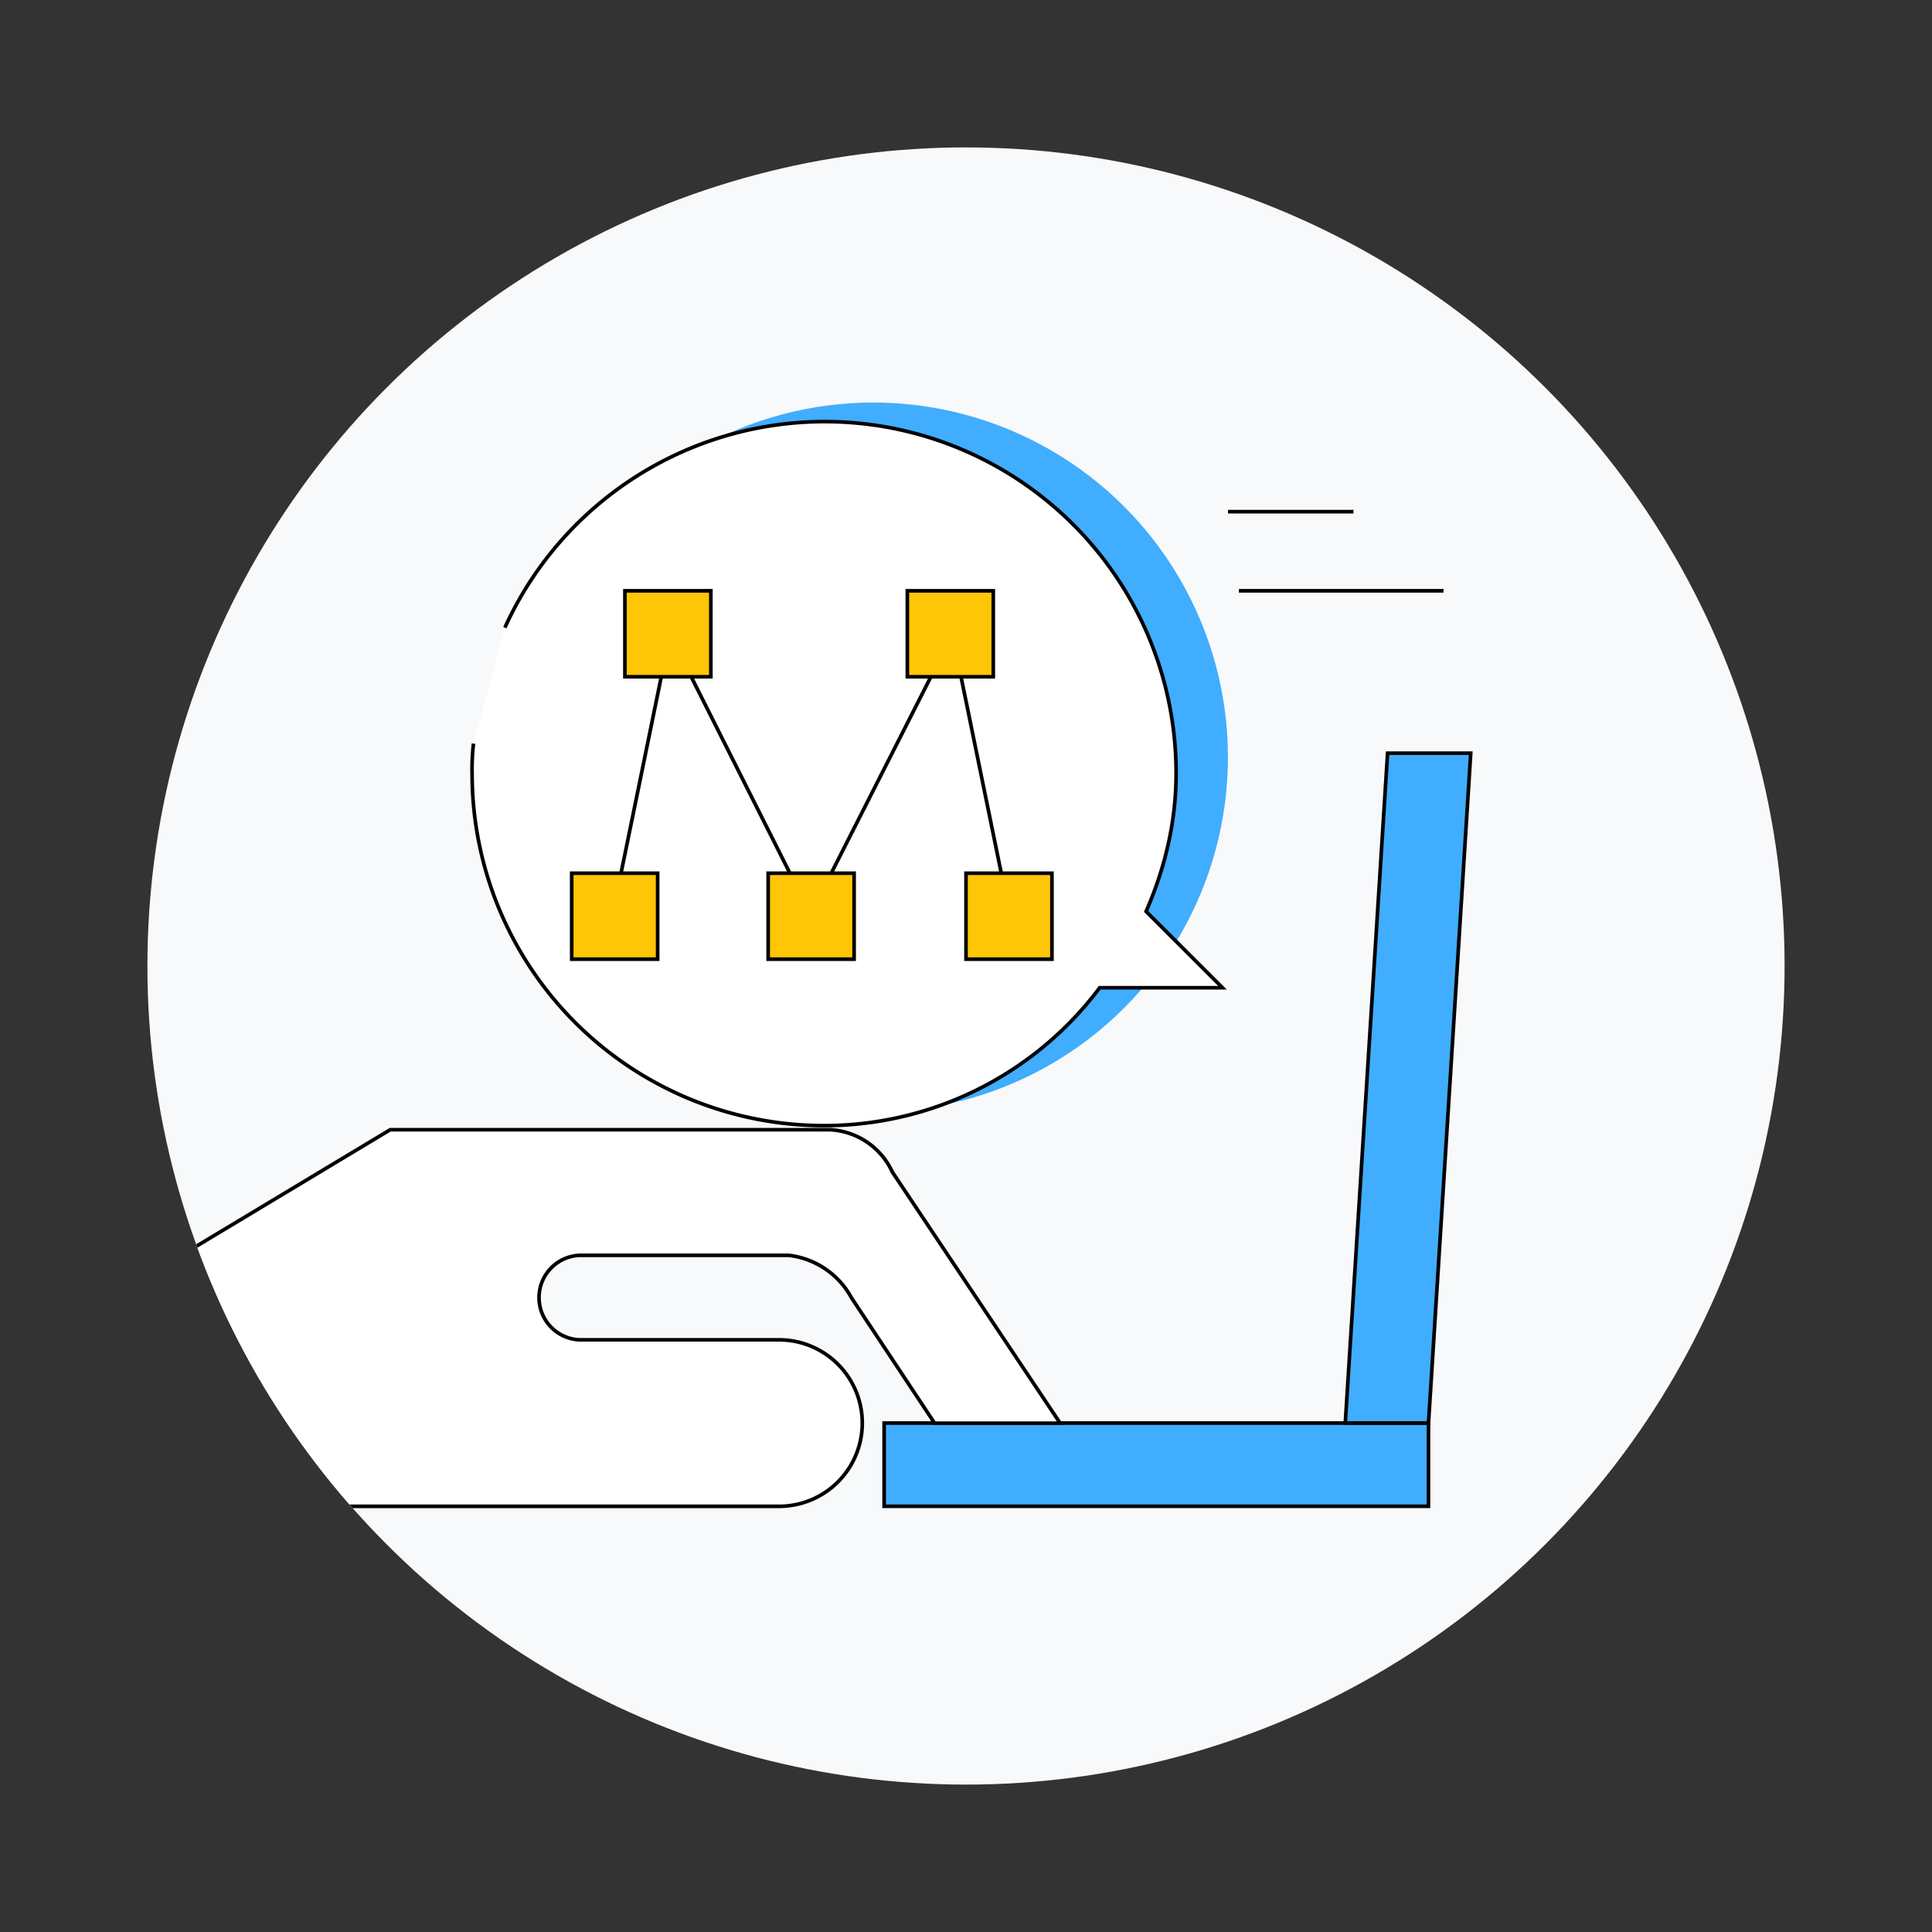 <svg id="图层_1" data-name="图层 1" xmlns="http://www.w3.org/2000/svg" xmlns:xlink="http://www.w3.org/1999/xlink" viewBox="0 0 800 800"><rect x="0" y="0" width="800" height="800" fill="#333333" stroke="none"/><defs><style>.cls-1,.cls-6,.cls-8{fill:none;}.cls-2{fill:#f8f9fa;}.cls-3{clip-path:url(#clip-path);}.cls-4,.cls-7{fill:#40adff;}.cls-4,.cls-5,.cls-6,.cls-8,.cls-9{stroke:#000;stroke-width:1.5px;}.cls-4,.cls-5,.cls-6,.cls-9{stroke-miterlimit:10;}.cls-5{fill:#fff;}.cls-8{stroke-linecap:round;stroke-linejoin:round;}.cls-9{fill:#ffc607;}</style><clipPath id="clip-path"><circle class="cls-1" cx="400" cy="400" r="338.96"/></clipPath></defs><circle class="cls-2" cx="400" cy="400" r="338.96"/><g class="cls-3"><path class="cls-4" d="M366.1,589.26H591.51v34.46H366.1Z"/><path class="cls-4" d="M591.51,589.26H557.05l17.52-277.39H609Z"/><path class="cls-5" d="M161.59,467.79H343.5a30.07,30.07,0,0,1,26,17.52l69.49,104H387l-34.47-52a34,34,0,0,0-26-17.51H240.12a17.51,17.51,0,0,0,0,35h83.05a34.47,34.47,0,0,1,0,68.93h-248v-104Z"/><line class="cls-6" x1="508.47" y1="211.87" x2="560.44" y2="211.87"/><line class="cls-6" x1="512.99" y1="244.64" x2="597.73" y2="244.64"/><circle class="cls-7" cx="361.58" cy="313.56" r="146.88"/><path class="cls-5" d="M196.06,307.91a90.82,90.82,0,0,0-.57,12.43A145.75,145.75,0,0,0,341.25,466.1,142.57,142.57,0,0,0,455.36,409h50.85L474.57,377.4c7.91-18.08,12.43-37.29,12.43-57.06a145.49,145.49,0,0,0-277.95-60.45"/><polyline class="cls-8" points="418.08 378.53 394.35 262.72 394.35 262.72 335.6 378.53 277.41 262.72 277.41 262.72 253.68 378.53"/><rect class="cls-9" x="375.71" y="244.64" width="35.59" height="35.59"/><rect class="cls-9" x="258.76" y="244.64" width="35.59" height="35.59"/><rect class="cls-9" x="318.08" y="361.58" width="35.59" height="35.59"/><rect class="cls-9" x="400" y="361.58" width="35.59" height="35.59"/><rect class="cls-9" x="236.73" y="361.58" width="35.59" height="35.59"/></g></svg>